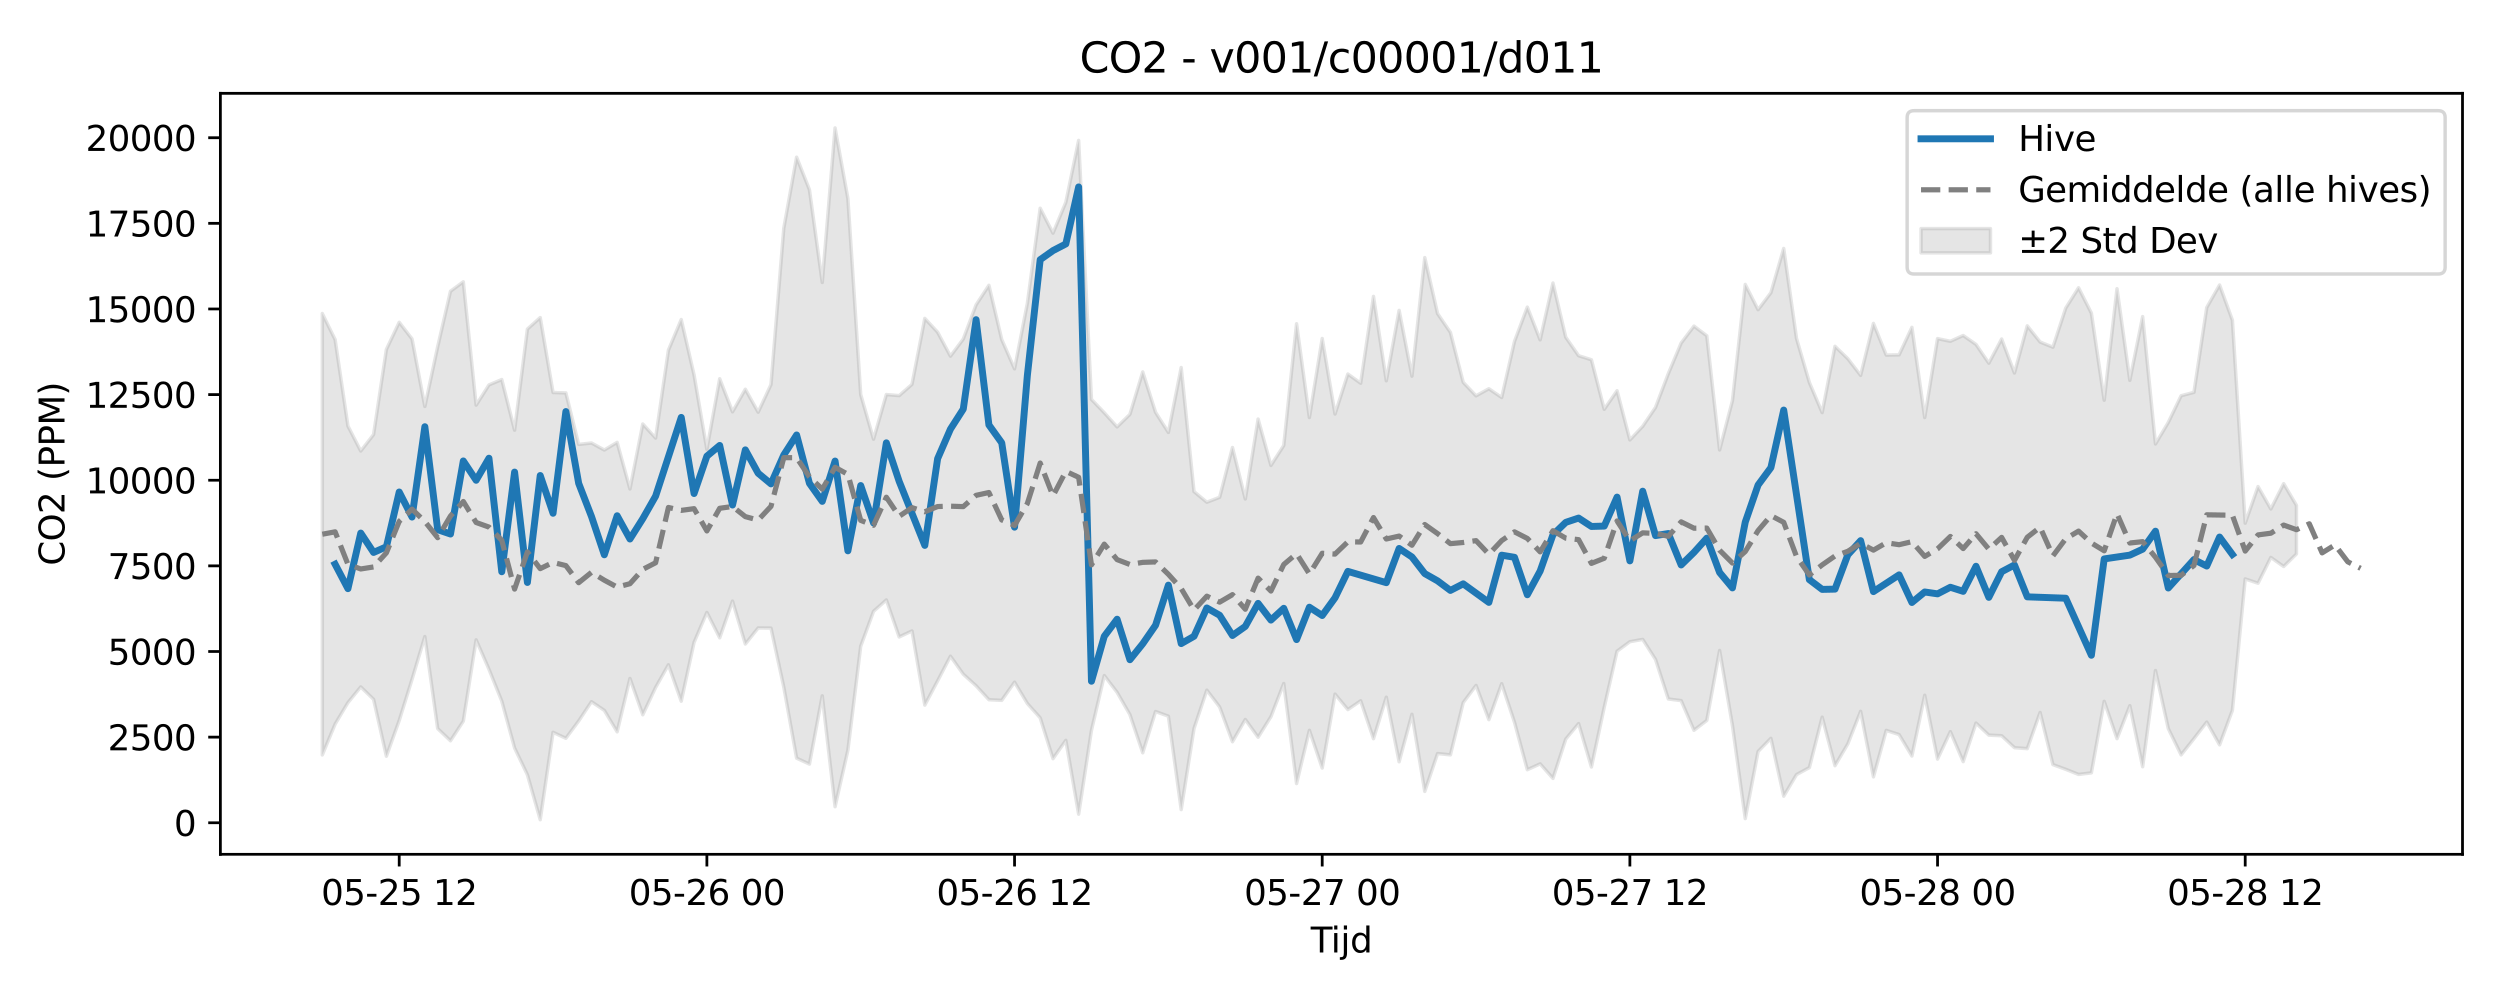 <?xml version="1.0" encoding="utf-8" standalone="no"?>
<!DOCTYPE svg PUBLIC "-//W3C//DTD SVG 1.1//EN"
  "http://www.w3.org/Graphics/SVG/1.1/DTD/svg11.dtd">
<svg xmlns:xlink="http://www.w3.org/1999/xlink" width="720pt" height="288pt" viewBox="0 0 720 288" xmlns="http://www.w3.org/2000/svg" version="1.1">
 <defs>
  <style type="text/css">*{stroke-linejoin: round; stroke-linecap: butt}</style>
 </defs>
 <g id="figure_1">
  <g id="patch_1">
   <path d="M 0 288 
L 720 288 
L 720 0 
L 0 0 
z
" style="fill: #ffffff"/>
  </g>
  <g id="axes_1">
   <g id="patch_2">
    <path d="M 63.47 246.04 
L 709.2 246.04 
L 709.2 26.88 
L 63.47 26.88 
z
" style="fill: #ffffff"/>
   </g>
   <g id="FillBetweenPolyCollection_1">
    <defs>
     <path id="m2015ec8ed9" d="M 92.821 -197.708 
L 92.821 -70.573 
L 96.513 -79.459 
L 100.205 -85.636 
L 103.897 -90.169 
L 107.589 -86.59 
L 111.281 -70.209 
L 114.973 -80.503 
L 118.665 -92.334 
L 122.357 -104.668 
L 126.049 -78.169 
L 129.741 -74.65 
L 133.433 -80.3 
L 137.125 -103.726 
L 140.817 -95.259 
L 144.509 -86.086 
L 148.201 -72.586 
L 151.893 -64.861 
L 155.585 -51.922 
L 159.277 -77.099 
L 162.969 -75.369 
L 166.661 -80.362 
L 170.353 -85.912 
L 174.045 -83.409 
L 177.737 -77.233 
L 181.429 -92.607 
L 185.121 -82.143 
L 188.813 -90.005 
L 192.505 -96.538 
L 196.197 -86.05 
L 199.889 -102.989 
L 203.581 -111.616 
L 207.273 -104.304 
L 210.965 -114.879 
L 214.657 -102.519 
L 218.349 -107.147 
L 222.041 -107.103 
L 225.733 -90.116 
L 229.425 -69.644 
L 233.117 -67.937 
L 236.809 -87.611 
L 240.501 -55.672 
L 244.193 -71.935 
L 247.885 -101.881 
L 251.577 -111.933 
L 255.269 -115.22 
L 258.961 -104.557 
L 262.653 -106.288 
L 266.345 -84.926 
L 270.037 -91.91 
L 273.729 -99.021 
L 277.421 -93.837 
L 281.113 -90.491 
L 284.805 -86.479 
L 288.497 -86.29 
L 292.189 -91.539 
L 295.881 -85.381 
L 299.573 -81.266 
L 303.265 -69.502 
L 306.957 -74.78 
L 310.649 -53.511 
L 314.341 -77.658 
L 318.033 -93.443 
L 321.725 -88.607 
L 325.417 -82.178 
L 329.109 -71.191 
L 332.801 -83.08 
L 336.493 -81.737 
L 340.185 -54.832 
L 343.877 -78.198 
L 347.569 -89.237 
L 351.261 -84.38 
L 354.953 -74.37 
L 358.645 -80.794 
L 362.337 -75.671 
L 366.029 -81.599 
L 369.721 -91.154 
L 373.413 -62.337 
L 377.105 -77.671 
L 380.797 -66.802 
L 384.489 -88.087 
L 388.181 -83.638 
L 391.873 -86.172 
L 395.565 -75.256 
L 399.257 -87.206 
L 402.949 -68.607 
L 406.641 -82.286 
L 410.333 -60.064 
L 414.025 -70.975 
L 417.717 -70.595 
L 421.409 -85.647 
L 425.101 -90.593 
L 428.793 -80.731 
L 432.485 -91.096 
L 436.177 -79.972 
L 439.869 -66.32 
L 443.561 -68.007 
L 447.253 -63.81 
L 450.945 -75.148 
L 454.637 -79.601 
L 458.329 -67.099 
L 462.021 -84.316 
L 465.713 -100.457 
L 469.405 -103.187 
L 473.097 -103.852 
L 476.789 -98.076 
L 480.481 -86.692 
L 484.173 -86.215 
L 487.865 -77.673 
L 491.557 -80.521 
L 495.249 -100.662 
L 498.941 -79.06 
L 502.633 -52.235 
L 506.325 -71.568 
L 510.017 -75.358 
L 513.709 -58.694 
L 517.401 -64.917 
L 521.093 -66.93 
L 524.785 -81.452 
L 528.477 -67.478 
L 532.169 -73.752 
L 535.861 -83.138 
L 539.553 -64.262 
L 543.245 -77.645 
L 546.937 -76.445 
L 550.629 -70.272 
L 554.321 -87.766 
L 558.013 -69.384 
L 561.705 -77.28 
L 565.397 -68.649 
L 569.089 -79.752 
L 572.781 -76.281 
L 576.473 -76.105 
L 580.165 -72.668 
L 583.857 -72.386 
L 587.549 -82.81 
L 591.241 -67.791 
L 594.933 -66.433 
L 598.625 -64.959 
L 602.317 -65.415 
L 606.009 -86.014 
L 609.701 -75.267 
L 613.393 -84.765 
L 617.085 -67.183 
L 620.777 -94.882 
L 624.469 -78.16 
L 628.161 -70.594 
L 631.853 -75.261 
L 635.545 -80.037 
L 639.237 -73.48 
L 642.929 -83.416 
L 646.621 -121.272 
L 650.313 -120.026 
L 654.005 -127.458 
L 657.697 -124.838 
L 661.389 -128.464 
L 661.389 -142.442 
L 661.389 -142.442 
L 657.697 -148.712 
L 654.005 -141.414 
L 650.313 -147.871 
L 646.621 -137.316 
L 642.929 -195.804 
L 639.237 -205.921 
L 635.545 -199.433 
L 631.853 -175.003 
L 628.161 -174.025 
L 624.469 -166.35 
L 620.777 -160.135 
L 617.085 -196.829 
L 613.393 -178.457 
L 609.701 -204.85 
L 606.009 -172.728 
L 602.317 -197.83 
L 598.625 -205.124 
L 594.933 -199.265 
L 591.241 -188.008 
L 587.549 -189.507 
L 583.857 -194.159 
L 580.165 -180.571 
L 576.473 -190.367 
L 572.781 -183.405 
L 569.089 -188.81 
L 565.397 -191.379 
L 561.705 -189.71 
L 558.013 -190.48 
L 554.321 -167.744 
L 550.629 -193.725 
L 546.937 -185.81 
L 543.245 -185.738 
L 539.553 -194.86 
L 535.861 -179.896 
L 532.169 -184.703 
L 528.477 -188.258 
L 524.785 -169.171 
L 521.093 -177.872 
L 517.401 -190.516 
L 513.709 -216.444 
L 510.017 -203.688 
L 506.325 -198.811 
L 502.633 -206.084 
L 498.941 -172.614 
L 495.249 -158.41 
L 491.557 -191.301 
L 487.865 -194.08 
L 484.173 -189.202 
L 480.481 -180.397 
L 476.789 -170.663 
L 473.097 -165.224 
L 469.405 -161.298 
L 465.713 -175.473 
L 462.021 -170.129 
L 458.329 -184.393 
L 454.637 -185.555 
L 450.945 -190.863 
L 447.253 -206.497 
L 443.561 -190.124 
L 439.869 -199.547 
L 436.177 -189.683 
L 432.485 -173.523 
L 428.793 -176.043 
L 425.101 -174.006 
L 421.409 -177.885 
L 417.717 -192.266 
L 414.025 -197.677 
L 410.333 -213.821 
L 406.641 -179.66 
L 402.949 -198.612 
L 399.257 -178.333 
L 395.565 -202.637 
L 391.873 -177.631 
L 388.181 -180.282 
L 384.489 -168.761 
L 380.797 -190.515 
L 377.105 -167.745 
L 373.413 -194.757 
L 369.721 -159.707 
L 366.029 -153.961 
L 362.337 -167.312 
L 358.645 -144.293 
L 354.953 -159.122 
L 351.261 -144.785 
L 347.569 -143.363 
L 343.877 -146.423 
L 340.185 -182.154 
L 336.493 -163.462 
L 332.801 -169.251 
L 329.109 -180.89 
L 325.417 -168.673 
L 321.725 -165.054 
L 318.033 -169.13 
L 314.341 -172.977 
L 310.649 -247.566 
L 306.957 -229.729 
L 303.265 -220.857 
L 299.573 -228.027 
L 295.881 -200.628 
L 292.189 -181.774 
L 288.497 -190.231 
L 284.805 -205.832 
L 281.113 -200.197 
L 277.421 -190.349 
L 273.729 -185.421 
L 270.037 -192.324 
L 266.345 -196.3 
L 262.653 -177.308 
L 258.961 -174.062 
L 255.269 -174.373 
L 251.577 -161.507 
L 247.885 -174.38 
L 244.193 -230.834 
L 240.501 -251.158 
L 236.809 -206.643 
L 233.117 -233.367 
L 229.425 -242.734 
L 225.733 -222.295 
L 222.041 -177.239 
L 218.349 -169.291 
L 214.657 -175.906 
L 210.965 -169.389 
L 207.273 -178.925 
L 203.581 -158.568 
L 199.889 -180.019 
L 196.197 -195.972 
L 192.505 -187.162 
L 188.813 -161.844 
L 185.121 -165.895 
L 181.429 -147.176 
L 177.737 -160.6 
L 174.045 -158.396 
L 170.353 -160.421 
L 166.661 -160.007 
L 162.969 -174.848 
L 159.277 -174.953 
L 155.585 -196.54 
L 151.893 -193.228 
L 148.201 -164.099 
L 144.509 -178.695 
L 140.817 -177.146 
L 137.125 -171.321 
L 133.433 -206.839 
L 129.741 -204.124 
L 126.049 -188.127 
L 122.357 -170.939 
L 118.665 -190.393 
L 114.973 -195.177 
L 111.281 -187.37 
L 107.589 -162.854 
L 103.897 -158.102 
L 100.205 -165.312 
L 96.513 -190.208 
L 92.821 -197.708 
z
" style="stroke: #808080; stroke-opacity: 0.2"/>
    </defs>
    <g clip-path="url(#pb75ce2432e)">
     <use xlink:href="#m2015ec8ed9" x="0" y="288" style="fill: #808080; fill-opacity: 0.2; stroke: #808080; stroke-opacity: 0.2"/>
    </g>
   </g>
   <g id="matplotlib.axis_1">
    <g id="xtick_1">
     <g id="line2d_1">
      <defs>
       <path id="ma7c36c7b51" d="M 0 0 
L 0 3.5 
" style="stroke: #000000; stroke-width: 0.8"/>
      </defs>
      <g>
       <use xlink:href="#ma7c36c7b51" x="114.973" y="246.04" style="stroke: #000000; stroke-width: 0.8"/>
      </g>
     </g>
     <g id="text_1">
      <!-- 05-25 12 -->
      <g transform="translate(92.493 260.638) scale(0.1 -0.1)">
       <defs>
        <path id="DejaVuSans-30" d="M 2034 4250 
Q 1547 4250 1301 3770 
Q 1056 3291 1056 2328 
Q 1056 1369 1301 889 
Q 1547 409 2034 409 
Q 2525 409 2770 889 
Q 3016 1369 3016 2328 
Q 3016 3291 2770 3770 
Q 2525 4250 2034 4250 
z
M 2034 4750 
Q 2819 4750 3233 4129 
Q 3647 3509 3647 2328 
Q 3647 1150 3233 529 
Q 2819 -91 2034 -91 
Q 1250 -91 836 529 
Q 422 1150 422 2328 
Q 422 3509 836 4129 
Q 1250 4750 2034 4750 
z
" transform="scale(0.016)"/>
        <path id="DejaVuSans-35" d="M 691 4666 
L 3169 4666 
L 3169 4134 
L 1269 4134 
L 1269 2991 
Q 1406 3038 1543 3061 
Q 1681 3084 1819 3084 
Q 2600 3084 3056 2656 
Q 3513 2228 3513 1497 
Q 3513 744 3044 326 
Q 2575 -91 1722 -91 
Q 1428 -91 1123 -41 
Q 819 9 494 109 
L 494 744 
Q 775 591 1075 516 
Q 1375 441 1709 441 
Q 2250 441 2565 725 
Q 2881 1009 2881 1497 
Q 2881 1984 2565 2268 
Q 2250 2553 1709 2553 
Q 1456 2553 1204 2497 
Q 953 2441 691 2322 
L 691 4666 
z
" transform="scale(0.016)"/>
        <path id="DejaVuSans-2d" d="M 313 2009 
L 1997 2009 
L 1997 1497 
L 313 1497 
L 313 2009 
z
" transform="scale(0.016)"/>
        <path id="DejaVuSans-32" d="M 1228 531 
L 3431 531 
L 3431 0 
L 469 0 
L 469 531 
Q 828 903 1448 1529 
Q 2069 2156 2228 2338 
Q 2531 2678 2651 2914 
Q 2772 3150 2772 3378 
Q 2772 3750 2511 3984 
Q 2250 4219 1831 4219 
Q 1534 4219 1204 4116 
Q 875 4013 500 3803 
L 500 4441 
Q 881 4594 1212 4672 
Q 1544 4750 1819 4750 
Q 2544 4750 2975 4387 
Q 3406 4025 3406 3419 
Q 3406 3131 3298 2873 
Q 3191 2616 2906 2266 
Q 2828 2175 2409 1742 
Q 1991 1309 1228 531 
z
" transform="scale(0.016)"/>
        <path id="DejaVuSans-20" transform="scale(0.016)"/>
        <path id="DejaVuSans-31" d="M 794 531 
L 1825 531 
L 1825 4091 
L 703 3866 
L 703 4441 
L 1819 4666 
L 2450 4666 
L 2450 531 
L 3481 531 
L 3481 0 
L 794 0 
L 794 531 
z
" transform="scale(0.016)"/>
       </defs>
       <use xlink:href="#DejaVuSans-30"/>
       <use xlink:href="#DejaVuSans-35" transform="translate(63.623 0)"/>
       <use xlink:href="#DejaVuSans-2d" transform="translate(127.246 0)"/>
       <use xlink:href="#DejaVuSans-32" transform="translate(163.33 0)"/>
       <use xlink:href="#DejaVuSans-35" transform="translate(226.953 0)"/>
       <use xlink:href="#DejaVuSans-20" transform="translate(290.576 0)"/>
       <use xlink:href="#DejaVuSans-31" transform="translate(322.363 0)"/>
       <use xlink:href="#DejaVuSans-32" transform="translate(385.986 0)"/>
      </g>
     </g>
    </g>
    <g id="xtick_2">
     <g id="line2d_2">
      <g>
       <use xlink:href="#ma7c36c7b51" x="203.581" y="246.04" style="stroke: #000000; stroke-width: 0.8"/>
      </g>
     </g>
     <g id="text_2">
      <!-- 05-26 00 -->
      <g transform="translate(181.101 260.638) scale(0.1 -0.1)">
       <defs>
        <path id="DejaVuSans-36" d="M 2113 2584 
Q 1688 2584 1439 2293 
Q 1191 2003 1191 1497 
Q 1191 994 1439 701 
Q 1688 409 2113 409 
Q 2538 409 2786 701 
Q 3034 994 3034 1497 
Q 3034 2003 2786 2293 
Q 2538 2584 2113 2584 
z
M 3366 4563 
L 3366 3988 
Q 3128 4100 2886 4159 
Q 2644 4219 2406 4219 
Q 1781 4219 1451 3797 
Q 1122 3375 1075 2522 
Q 1259 2794 1537 2939 
Q 1816 3084 2150 3084 
Q 2853 3084 3261 2657 
Q 3669 2231 3669 1497 
Q 3669 778 3244 343 
Q 2819 -91 2113 -91 
Q 1303 -91 875 529 
Q 447 1150 447 2328 
Q 447 3434 972 4092 
Q 1497 4750 2381 4750 
Q 2619 4750 2861 4703 
Q 3103 4656 3366 4563 
z
" transform="scale(0.016)"/>
       </defs>
       <use xlink:href="#DejaVuSans-30"/>
       <use xlink:href="#DejaVuSans-35" transform="translate(63.623 0)"/>
       <use xlink:href="#DejaVuSans-2d" transform="translate(127.246 0)"/>
       <use xlink:href="#DejaVuSans-32" transform="translate(163.33 0)"/>
       <use xlink:href="#DejaVuSans-36" transform="translate(226.953 0)"/>
       <use xlink:href="#DejaVuSans-20" transform="translate(290.576 0)"/>
       <use xlink:href="#DejaVuSans-30" transform="translate(322.363 0)"/>
       <use xlink:href="#DejaVuSans-30" transform="translate(385.986 0)"/>
      </g>
     </g>
    </g>
    <g id="xtick_3">
     <g id="line2d_3">
      <g>
       <use xlink:href="#ma7c36c7b51" x="292.189" y="246.04" style="stroke: #000000; stroke-width: 0.8"/>
      </g>
     </g>
     <g id="text_3">
      <!-- 05-26 12 -->
      <g transform="translate(269.709 260.638) scale(0.1 -0.1)">
       <use xlink:href="#DejaVuSans-30"/>
       <use xlink:href="#DejaVuSans-35" transform="translate(63.623 0)"/>
       <use xlink:href="#DejaVuSans-2d" transform="translate(127.246 0)"/>
       <use xlink:href="#DejaVuSans-32" transform="translate(163.33 0)"/>
       <use xlink:href="#DejaVuSans-36" transform="translate(226.953 0)"/>
       <use xlink:href="#DejaVuSans-20" transform="translate(290.576 0)"/>
       <use xlink:href="#DejaVuSans-31" transform="translate(322.363 0)"/>
       <use xlink:href="#DejaVuSans-32" transform="translate(385.986 0)"/>
      </g>
     </g>
    </g>
    <g id="xtick_4">
     <g id="line2d_4">
      <g>
       <use xlink:href="#ma7c36c7b51" x="380.797" y="246.04" style="stroke: #000000; stroke-width: 0.8"/>
      </g>
     </g>
     <g id="text_4">
      <!-- 05-27 00 -->
      <g transform="translate(358.317 260.638) scale(0.1 -0.1)">
       <defs>
        <path id="DejaVuSans-37" d="M 525 4666 
L 3525 4666 
L 3525 4397 
L 1831 0 
L 1172 0 
L 2766 4134 
L 525 4134 
L 525 4666 
z
" transform="scale(0.016)"/>
       </defs>
       <use xlink:href="#DejaVuSans-30"/>
       <use xlink:href="#DejaVuSans-35" transform="translate(63.623 0)"/>
       <use xlink:href="#DejaVuSans-2d" transform="translate(127.246 0)"/>
       <use xlink:href="#DejaVuSans-32" transform="translate(163.33 0)"/>
       <use xlink:href="#DejaVuSans-37" transform="translate(226.953 0)"/>
       <use xlink:href="#DejaVuSans-20" transform="translate(290.576 0)"/>
       <use xlink:href="#DejaVuSans-30" transform="translate(322.363 0)"/>
       <use xlink:href="#DejaVuSans-30" transform="translate(385.986 0)"/>
      </g>
     </g>
    </g>
    <g id="xtick_5">
     <g id="line2d_5">
      <g>
       <use xlink:href="#ma7c36c7b51" x="469.405" y="246.04" style="stroke: #000000; stroke-width: 0.8"/>
      </g>
     </g>
     <g id="text_5">
      <!-- 05-27 12 -->
      <g transform="translate(446.924 260.638) scale(0.1 -0.1)">
       <use xlink:href="#DejaVuSans-30"/>
       <use xlink:href="#DejaVuSans-35" transform="translate(63.623 0)"/>
       <use xlink:href="#DejaVuSans-2d" transform="translate(127.246 0)"/>
       <use xlink:href="#DejaVuSans-32" transform="translate(163.33 0)"/>
       <use xlink:href="#DejaVuSans-37" transform="translate(226.953 0)"/>
       <use xlink:href="#DejaVuSans-20" transform="translate(290.576 0)"/>
       <use xlink:href="#DejaVuSans-31" transform="translate(322.363 0)"/>
       <use xlink:href="#DejaVuSans-32" transform="translate(385.986 0)"/>
      </g>
     </g>
    </g>
    <g id="xtick_6">
     <g id="line2d_6">
      <g>
       <use xlink:href="#ma7c36c7b51" x="558.013" y="246.04" style="stroke: #000000; stroke-width: 0.8"/>
      </g>
     </g>
     <g id="text_6">
      <!-- 05-28 00 -->
      <g transform="translate(535.532 260.638) scale(0.1 -0.1)">
       <defs>
        <path id="DejaVuSans-38" d="M 2034 2216 
Q 1584 2216 1326 1975 
Q 1069 1734 1069 1313 
Q 1069 891 1326 650 
Q 1584 409 2034 409 
Q 2484 409 2743 651 
Q 3003 894 3003 1313 
Q 3003 1734 2745 1975 
Q 2488 2216 2034 2216 
z
M 1403 2484 
Q 997 2584 770 2862 
Q 544 3141 544 3541 
Q 544 4100 942 4425 
Q 1341 4750 2034 4750 
Q 2731 4750 3128 4425 
Q 3525 4100 3525 3541 
Q 3525 3141 3298 2862 
Q 3072 2584 2669 2484 
Q 3125 2378 3379 2068 
Q 3634 1759 3634 1313 
Q 3634 634 3220 271 
Q 2806 -91 2034 -91 
Q 1263 -91 848 271 
Q 434 634 434 1313 
Q 434 1759 690 2068 
Q 947 2378 1403 2484 
z
M 1172 3481 
Q 1172 3119 1398 2916 
Q 1625 2713 2034 2713 
Q 2441 2713 2670 2916 
Q 2900 3119 2900 3481 
Q 2900 3844 2670 4047 
Q 2441 4250 2034 4250 
Q 1625 4250 1398 4047 
Q 1172 3844 1172 3481 
z
" transform="scale(0.016)"/>
       </defs>
       <use xlink:href="#DejaVuSans-30"/>
       <use xlink:href="#DejaVuSans-35" transform="translate(63.623 0)"/>
       <use xlink:href="#DejaVuSans-2d" transform="translate(127.246 0)"/>
       <use xlink:href="#DejaVuSans-32" transform="translate(163.33 0)"/>
       <use xlink:href="#DejaVuSans-38" transform="translate(226.953 0)"/>
       <use xlink:href="#DejaVuSans-20" transform="translate(290.576 0)"/>
       <use xlink:href="#DejaVuSans-30" transform="translate(322.363 0)"/>
       <use xlink:href="#DejaVuSans-30" transform="translate(385.986 0)"/>
      </g>
     </g>
    </g>
    <g id="xtick_7">
     <g id="line2d_7">
      <g>
       <use xlink:href="#ma7c36c7b51" x="646.621" y="246.04" style="stroke: #000000; stroke-width: 0.8"/>
      </g>
     </g>
     <g id="text_7">
      <!-- 05-28 12 -->
      <g transform="translate(624.14 260.638) scale(0.1 -0.1)">
       <use xlink:href="#DejaVuSans-30"/>
       <use xlink:href="#DejaVuSans-35" transform="translate(63.623 0)"/>
       <use xlink:href="#DejaVuSans-2d" transform="translate(127.246 0)"/>
       <use xlink:href="#DejaVuSans-32" transform="translate(163.33 0)"/>
       <use xlink:href="#DejaVuSans-38" transform="translate(226.953 0)"/>
       <use xlink:href="#DejaVuSans-20" transform="translate(290.576 0)"/>
       <use xlink:href="#DejaVuSans-31" transform="translate(322.363 0)"/>
       <use xlink:href="#DejaVuSans-32" transform="translate(385.986 0)"/>
      </g>
     </g>
    </g>
    <g id="text_8">
     <!-- Tijd -->
     <g transform="translate(377.485 274.317) scale(0.1 -0.1)">
      <defs>
       <path id="DejaVuSans-54" d="M -19 4666 
L 3928 4666 
L 3928 4134 
L 2272 4134 
L 2272 0 
L 1638 0 
L 1638 4134 
L -19 4134 
L -19 4666 
z
" transform="scale(0.016)"/>
       <path id="DejaVuSans-69" d="M 603 3500 
L 1178 3500 
L 1178 0 
L 603 0 
L 603 3500 
z
M 603 4863 
L 1178 4863 
L 1178 4134 
L 603 4134 
L 603 4863 
z
" transform="scale(0.016)"/>
       <path id="DejaVuSans-6a" d="M 603 3500 
L 1178 3500 
L 1178 -63 
Q 1178 -731 923 -1031 
Q 669 -1331 103 -1331 
L -116 -1331 
L -116 -844 
L 38 -844 
Q 366 -844 484 -692 
Q 603 -541 603 -63 
L 603 3500 
z
M 603 4863 
L 1178 4863 
L 1178 4134 
L 603 4134 
L 603 4863 
z
" transform="scale(0.016)"/>
       <path id="DejaVuSans-64" d="M 2906 2969 
L 2906 4863 
L 3481 4863 
L 3481 0 
L 2906 0 
L 2906 525 
Q 2725 213 2448 61 
Q 2172 -91 1784 -91 
Q 1150 -91 751 415 
Q 353 922 353 1747 
Q 353 2572 751 3078 
Q 1150 3584 1784 3584 
Q 2172 3584 2448 3432 
Q 2725 3281 2906 2969 
z
M 947 1747 
Q 947 1113 1208 752 
Q 1469 391 1925 391 
Q 2381 391 2643 752 
Q 2906 1113 2906 1747 
Q 2906 2381 2643 2742 
Q 2381 3103 1925 3103 
Q 1469 3103 1208 2742 
Q 947 2381 947 1747 
z
" transform="scale(0.016)"/>
      </defs>
      <use xlink:href="#DejaVuSans-54"/>
      <use xlink:href="#DejaVuSans-69" transform="translate(57.959 0)"/>
      <use xlink:href="#DejaVuSans-6a" transform="translate(85.742 0)"/>
      <use xlink:href="#DejaVuSans-64" transform="translate(113.525 0)"/>
     </g>
    </g>
   </g>
   <g id="matplotlib.axis_2">
    <g id="ytick_1">
     <g id="line2d_8">
      <defs>
       <path id="m7a4c19c862" d="M 0 0 
L -3.5 0 
" style="stroke: #000000; stroke-width: 0.8"/>
      </defs>
      <g>
       <use xlink:href="#m7a4c19c862" x="63.47" y="236.954" style="stroke: #000000; stroke-width: 0.8"/>
      </g>
     </g>
     <g id="text_9">
      <!-- 0 -->
      <g transform="translate(50.108 240.753) scale(0.1 -0.1)">
       <use xlink:href="#DejaVuSans-30"/>
      </g>
     </g>
    </g>
    <g id="ytick_2">
     <g id="line2d_9">
      <g>
       <use xlink:href="#m7a4c19c862" x="63.47" y="212.292" style="stroke: #000000; stroke-width: 0.8"/>
      </g>
     </g>
     <g id="text_10">
      <!-- 2500 -->
      <g transform="translate(31.02 216.091) scale(0.1 -0.1)">
       <use xlink:href="#DejaVuSans-32"/>
       <use xlink:href="#DejaVuSans-35" transform="translate(63.623 0)"/>
       <use xlink:href="#DejaVuSans-30" transform="translate(127.246 0)"/>
       <use xlink:href="#DejaVuSans-30" transform="translate(190.869 0)"/>
      </g>
     </g>
    </g>
    <g id="ytick_3">
     <g id="line2d_10">
      <g>
       <use xlink:href="#m7a4c19c862" x="63.47" y="187.631" style="stroke: #000000; stroke-width: 0.8"/>
      </g>
     </g>
     <g id="text_11">
      <!-- 5000 -->
      <g transform="translate(31.02 191.43) scale(0.1 -0.1)">
       <use xlink:href="#DejaVuSans-35"/>
       <use xlink:href="#DejaVuSans-30" transform="translate(63.623 0)"/>
       <use xlink:href="#DejaVuSans-30" transform="translate(127.246 0)"/>
       <use xlink:href="#DejaVuSans-30" transform="translate(190.869 0)"/>
      </g>
     </g>
    </g>
    <g id="ytick_4">
     <g id="line2d_11">
      <g>
       <use xlink:href="#m7a4c19c862" x="63.47" y="162.969" style="stroke: #000000; stroke-width: 0.8"/>
      </g>
     </g>
     <g id="text_12">
      <!-- 7500 -->
      <g transform="translate(31.02 166.768) scale(0.1 -0.1)">
       <use xlink:href="#DejaVuSans-37"/>
       <use xlink:href="#DejaVuSans-35" transform="translate(63.623 0)"/>
       <use xlink:href="#DejaVuSans-30" transform="translate(127.246 0)"/>
       <use xlink:href="#DejaVuSans-30" transform="translate(190.869 0)"/>
      </g>
     </g>
    </g>
    <g id="ytick_5">
     <g id="line2d_12">
      <g>
       <use xlink:href="#m7a4c19c862" x="63.47" y="138.308" style="stroke: #000000; stroke-width: 0.8"/>
      </g>
     </g>
     <g id="text_13">
      <!-- 10000 -->
      <g transform="translate(24.657 142.107) scale(0.1 -0.1)">
       <use xlink:href="#DejaVuSans-31"/>
       <use xlink:href="#DejaVuSans-30" transform="translate(63.623 0)"/>
       <use xlink:href="#DejaVuSans-30" transform="translate(127.246 0)"/>
       <use xlink:href="#DejaVuSans-30" transform="translate(190.869 0)"/>
       <use xlink:href="#DejaVuSans-30" transform="translate(254.492 0)"/>
      </g>
     </g>
    </g>
    <g id="ytick_6">
     <g id="line2d_13">
      <g>
       <use xlink:href="#m7a4c19c862" x="63.47" y="113.646" style="stroke: #000000; stroke-width: 0.8"/>
      </g>
     </g>
     <g id="text_14">
      <!-- 12500 -->
      <g transform="translate(24.657 117.445) scale(0.1 -0.1)">
       <use xlink:href="#DejaVuSans-31"/>
       <use xlink:href="#DejaVuSans-32" transform="translate(63.623 0)"/>
       <use xlink:href="#DejaVuSans-35" transform="translate(127.246 0)"/>
       <use xlink:href="#DejaVuSans-30" transform="translate(190.869 0)"/>
       <use xlink:href="#DejaVuSans-30" transform="translate(254.492 0)"/>
      </g>
     </g>
    </g>
    <g id="ytick_7">
     <g id="line2d_14">
      <g>
       <use xlink:href="#m7a4c19c862" x="63.47" y="88.984" style="stroke: #000000; stroke-width: 0.8"/>
      </g>
     </g>
     <g id="text_15">
      <!-- 15000 -->
      <g transform="translate(24.657 92.784) scale(0.1 -0.1)">
       <use xlink:href="#DejaVuSans-31"/>
       <use xlink:href="#DejaVuSans-35" transform="translate(63.623 0)"/>
       <use xlink:href="#DejaVuSans-30" transform="translate(127.246 0)"/>
       <use xlink:href="#DejaVuSans-30" transform="translate(190.869 0)"/>
       <use xlink:href="#DejaVuSans-30" transform="translate(254.492 0)"/>
      </g>
     </g>
    </g>
    <g id="ytick_8">
     <g id="line2d_15">
      <g>
       <use xlink:href="#m7a4c19c862" x="63.47" y="64.323" style="stroke: #000000; stroke-width: 0.8"/>
      </g>
     </g>
     <g id="text_16">
      <!-- 17500 -->
      <g transform="translate(24.657 68.122) scale(0.1 -0.1)">
       <use xlink:href="#DejaVuSans-31"/>
       <use xlink:href="#DejaVuSans-37" transform="translate(63.623 0)"/>
       <use xlink:href="#DejaVuSans-35" transform="translate(127.246 0)"/>
       <use xlink:href="#DejaVuSans-30" transform="translate(190.869 0)"/>
       <use xlink:href="#DejaVuSans-30" transform="translate(254.492 0)"/>
      </g>
     </g>
    </g>
    <g id="ytick_9">
     <g id="line2d_16">
      <g>
       <use xlink:href="#m7a4c19c862" x="63.47" y="39.661" style="stroke: #000000; stroke-width: 0.8"/>
      </g>
     </g>
     <g id="text_17">
      <!-- 20000 -->
      <g transform="translate(24.657 43.46) scale(0.1 -0.1)">
       <use xlink:href="#DejaVuSans-32"/>
       <use xlink:href="#DejaVuSans-30" transform="translate(63.623 0)"/>
       <use xlink:href="#DejaVuSans-30" transform="translate(127.246 0)"/>
       <use xlink:href="#DejaVuSans-30" transform="translate(190.869 0)"/>
       <use xlink:href="#DejaVuSans-30" transform="translate(254.492 0)"/>
      </g>
     </g>
    </g>
    <g id="text_18">
     <!-- CO2 (PPM) -->
     <g transform="translate(18.578 162.903) rotate(-90) scale(0.1 -0.1)">
      <defs>
       <path id="DejaVuSans-43" d="M 4122 4306 
L 4122 3641 
Q 3803 3938 3442 4084 
Q 3081 4231 2675 4231 
Q 1875 4231 1450 3742 
Q 1025 3253 1025 2328 
Q 1025 1406 1450 917 
Q 1875 428 2675 428 
Q 3081 428 3442 575 
Q 3803 722 4122 1019 
L 4122 359 
Q 3791 134 3420 21 
Q 3050 -91 2638 -91 
Q 1578 -91 968 557 
Q 359 1206 359 2328 
Q 359 3453 968 4101 
Q 1578 4750 2638 4750 
Q 3056 4750 3426 4639 
Q 3797 4528 4122 4306 
z
" transform="scale(0.016)"/>
       <path id="DejaVuSans-4f" d="M 2522 4238 
Q 1834 4238 1429 3725 
Q 1025 3213 1025 2328 
Q 1025 1447 1429 934 
Q 1834 422 2522 422 
Q 3209 422 3611 934 
Q 4013 1447 4013 2328 
Q 4013 3213 3611 3725 
Q 3209 4238 2522 4238 
z
M 2522 4750 
Q 3503 4750 4090 4092 
Q 4678 3434 4678 2328 
Q 4678 1225 4090 567 
Q 3503 -91 2522 -91 
Q 1538 -91 948 565 
Q 359 1222 359 2328 
Q 359 3434 948 4092 
Q 1538 4750 2522 4750 
z
" transform="scale(0.016)"/>
       <path id="DejaVuSans-28" d="M 1984 4856 
Q 1566 4138 1362 3434 
Q 1159 2731 1159 2009 
Q 1159 1288 1364 580 
Q 1569 -128 1984 -844 
L 1484 -844 
Q 1016 -109 783 600 
Q 550 1309 550 2009 
Q 550 2706 781 3412 
Q 1013 4119 1484 4856 
L 1984 4856 
z
" transform="scale(0.016)"/>
       <path id="DejaVuSans-50" d="M 1259 4147 
L 1259 2394 
L 2053 2394 
Q 2494 2394 2734 2622 
Q 2975 2850 2975 3272 
Q 2975 3691 2734 3919 
Q 2494 4147 2053 4147 
L 1259 4147 
z
M 628 4666 
L 2053 4666 
Q 2838 4666 3239 4311 
Q 3641 3956 3641 3272 
Q 3641 2581 3239 2228 
Q 2838 1875 2053 1875 
L 1259 1875 
L 1259 0 
L 628 0 
L 628 4666 
z
" transform="scale(0.016)"/>
       <path id="DejaVuSans-4d" d="M 628 4666 
L 1569 4666 
L 2759 1491 
L 3956 4666 
L 4897 4666 
L 4897 0 
L 4281 0 
L 4281 4097 
L 3078 897 
L 2444 897 
L 1241 4097 
L 1241 0 
L 628 0 
L 628 4666 
z
" transform="scale(0.016)"/>
       <path id="DejaVuSans-29" d="M 513 4856 
L 1013 4856 
Q 1481 4119 1714 3412 
Q 1947 2706 1947 2009 
Q 1947 1309 1714 600 
Q 1481 -109 1013 -844 
L 513 -844 
Q 928 -128 1133 580 
Q 1338 1288 1338 2009 
Q 1338 2731 1133 3434 
Q 928 4138 513 4856 
z
" transform="scale(0.016)"/>
      </defs>
      <use xlink:href="#DejaVuSans-43"/>
      <use xlink:href="#DejaVuSans-4f" transform="translate(69.824 0)"/>
      <use xlink:href="#DejaVuSans-32" transform="translate(148.535 0)"/>
      <use xlink:href="#DejaVuSans-20" transform="translate(212.158 0)"/>
      <use xlink:href="#DejaVuSans-28" transform="translate(243.945 0)"/>
      <use xlink:href="#DejaVuSans-50" transform="translate(282.959 0)"/>
      <use xlink:href="#DejaVuSans-50" transform="translate(343.262 0)"/>
      <use xlink:href="#DejaVuSans-4d" transform="translate(403.564 0)"/>
      <use xlink:href="#DejaVuSans-29" transform="translate(489.844 0)"/>
     </g>
    </g>
   </g>
   <g id="line2d_17">
    <path d="M 96.513 162.496 
L 100.205 169.529 
L 103.897 153.529 
L 107.589 159.102 
L 111.281 157.475 
L 114.973 141.701 
L 118.665 148.912 
L 122.357 122.899 
L 126.049 152.542 
L 129.741 153.8 
L 133.433 132.757 
L 137.125 138.314 
L 140.817 131.971 
L 144.509 164.663 
L 148.201 135.965 
L 151.893 167.744 
L 155.585 136.951 
L 159.277 147.817 
L 162.969 118.529 
L 166.661 139.212 
L 170.353 148.764 
L 174.045 159.776 
L 177.737 148.54 
L 181.429 155.235 
L 185.121 149.379 
L 188.813 142.888 
L 196.197 120.219 
L 199.889 142.132 
L 203.581 131.379 
L 207.273 128.292 
L 210.965 145.443 
L 214.657 129.567 
L 218.349 136.285 
L 222.041 139.353 
L 225.733 131.024 
L 229.425 125.276 
L 233.117 139.195 
L 236.809 144.391 
L 240.501 132.787 
L 244.193 158.634 
L 247.885 139.84 
L 251.577 150.605 
L 255.269 127.54 
L 258.961 138.633 
L 266.345 157.07 
L 270.037 132.088 
L 273.729 123.583 
L 277.421 117.819 
L 281.113 92.072 
L 284.805 122.381 
L 288.497 127.53 
L 292.189 151.822 
L 295.881 108.127 
L 299.573 74.784 
L 303.265 72.172 
L 306.957 70.251 
L 310.649 53.842 
L 314.341 196.193 
L 318.033 183.246 
L 321.725 178.338 
L 325.417 189.993 
L 329.109 185.406 
L 332.801 180.065 
L 336.493 168.523 
L 340.185 185.352 
L 343.877 183.248 
L 347.569 175.093 
L 351.261 177.204 
L 354.953 183.024 
L 358.645 180.406 
L 362.337 173.777 
L 366.029 178.585 
L 369.721 175.195 
L 373.413 184.198 
L 377.105 174.876 
L 380.797 177.266 
L 384.489 172.16 
L 388.181 164.557 
L 399.257 167.809 
L 402.949 157.958 
L 406.641 160.414 
L 410.333 165.194 
L 414.025 167.29 
L 417.717 170.042 
L 421.409 168.145 
L 428.793 173.485 
L 432.485 159.891 
L 436.177 160.506 
L 439.869 171.285 
L 443.561 164.465 
L 447.253 154.005 
L 450.945 150.438 
L 454.637 149.205 
L 458.329 151.622 
L 462.021 151.513 
L 465.713 143.171 
L 469.405 161.529 
L 473.097 141.468 
L 476.789 154.254 
L 480.481 153.657 
L 484.173 162.708 
L 487.865 159.089 
L 491.557 154.989 
L 495.249 164.883 
L 498.941 169.312 
L 502.633 150.367 
L 506.325 139.689 
L 510.017 134.682 
L 513.709 118.105 
L 521.093 166.94 
L 524.785 169.746 
L 528.477 169.667 
L 532.169 159.799 
L 535.861 155.712 
L 539.553 170.381 
L 546.937 165.564 
L 550.629 173.514 
L 554.321 170.489 
L 558.013 171.029 
L 561.705 169.128 
L 565.397 170.308 
L 569.089 163.087 
L 572.781 172.035 
L 576.473 164.666 
L 580.165 162.713 
L 583.857 171.892 
L 594.933 172.286 
L 602.317 188.716 
L 606.009 160.967 
L 613.393 159.877 
L 617.085 158.162 
L 620.777 152.986 
L 624.469 169.342 
L 631.853 161.159 
L 635.545 163.018 
L 639.237 154.673 
L 642.929 159.684 
L 642.929 159.684 
" clip-path="url(#pb75ce2432e)" style="fill: none; stroke: #1f77b4; stroke-width: 2; stroke-linecap: square"/>
   </g>
   <g id="line2d_18">
    <path d="M 92.821 153.859 
L 96.513 153.167 
L 100.205 162.526 
L 103.897 163.865 
L 107.589 163.278 
L 111.281 159.211 
L 114.973 150.16 
L 118.665 146.637 
L 122.357 150.196 
L 126.049 154.852 
L 129.741 148.613 
L 133.433 144.43 
L 137.125 150.477 
L 140.817 151.797 
L 144.509 155.61 
L 148.201 169.657 
L 151.893 158.956 
L 155.585 163.769 
L 159.277 161.974 
L 162.969 162.892 
L 166.661 167.815 
L 170.353 164.834 
L 174.045 167.097 
L 177.737 169.084 
L 181.429 168.108 
L 185.121 163.981 
L 188.813 162.075 
L 192.505 146.15 
L 196.197 146.989 
L 199.889 146.496 
L 203.581 152.908 
L 207.273 146.386 
L 210.965 145.866 
L 214.657 148.788 
L 218.349 149.781 
L 222.041 145.829 
L 225.733 131.795 
L 229.425 131.811 
L 233.117 137.348 
L 236.809 140.873 
L 240.501 134.585 
L 244.193 136.616 
L 247.885 149.87 
L 251.577 151.28 
L 255.269 143.204 
L 258.961 148.691 
L 262.653 146.202 
L 266.345 147.387 
L 270.037 145.883 
L 273.729 145.779 
L 277.421 145.907 
L 281.113 142.656 
L 284.805 141.844 
L 288.497 149.74 
L 292.189 151.344 
L 295.881 144.996 
L 299.573 133.354 
L 303.265 142.821 
L 306.957 135.745 
L 310.649 137.461 
L 314.341 162.682 
L 318.033 156.714 
L 321.725 161.169 
L 325.417 162.574 
L 329.109 161.959 
L 332.801 161.835 
L 336.493 165.4 
L 340.185 169.507 
L 343.877 175.69 
L 347.569 171.7 
L 351.261 173.418 
L 354.953 171.254 
L 358.645 175.457 
L 362.337 166.508 
L 366.029 170.22 
L 369.721 162.57 
L 373.413 159.453 
L 377.105 165.292 
L 380.797 159.341 
L 384.489 159.576 
L 388.181 156.04 
L 391.873 156.098 
L 395.565 149.053 
L 399.257 155.231 
L 402.949 154.39 
L 406.641 157.027 
L 410.333 151.058 
L 414.025 153.674 
L 417.717 156.569 
L 421.409 156.234 
L 425.101 155.701 
L 428.793 159.613 
L 432.485 155.69 
L 436.177 153.173 
L 439.869 155.066 
L 443.561 158.934 
L 447.253 152.846 
L 450.945 154.995 
L 454.637 155.422 
L 458.329 162.254 
L 462.021 160.778 
L 465.713 150.035 
L 469.405 155.758 
L 473.097 153.462 
L 476.789 153.63 
L 480.481 154.455 
L 484.173 150.292 
L 487.865 152.124 
L 491.557 152.089 
L 495.249 158.464 
L 498.941 162.163 
L 502.633 158.841 
L 506.325 152.81 
L 510.017 148.477 
L 513.709 150.431 
L 517.401 160.283 
L 521.093 165.599 
L 524.785 162.689 
L 528.477 160.132 
L 532.169 158.772 
L 535.861 156.483 
L 539.553 158.439 
L 543.245 156.309 
L 546.937 156.873 
L 550.629 156.001 
L 554.321 160.245 
L 558.013 158.068 
L 561.705 154.505 
L 565.397 157.986 
L 569.089 153.719 
L 572.781 158.157 
L 576.473 154.764 
L 580.165 161.38 
L 583.857 154.727 
L 587.549 151.841 
L 591.241 160.1 
L 594.933 155.151 
L 598.625 152.958 
L 602.317 156.378 
L 606.009 158.629 
L 609.701 147.941 
L 613.393 156.389 
L 617.085 155.994 
L 620.777 160.491 
L 624.469 165.745 
L 628.161 165.691 
L 631.853 162.868 
L 635.545 148.265 
L 642.929 148.39 
L 646.621 158.706 
L 650.313 154.051 
L 654.005 153.564 
L 657.697 151.225 
L 661.389 152.547 
L 665.081 150.855 
L 668.773 159.224 
L 672.465 156.942 
L 676.157 161.795 
L 679.849 163.67 
L 679.849 163.67 
" clip-path="url(#pb75ce2432e)" style="fill: none; stroke-dasharray: 5.55,2.4; stroke-dashoffset: 0; stroke: #808080; stroke-width: 1.5"/>
   </g>
   <g id="patch_3">
    <path d="M 63.47 246.04 
L 63.47 26.88 
" style="fill: none; stroke: #000000; stroke-width: 0.8; stroke-linejoin: miter; stroke-linecap: square"/>
   </g>
   <g id="patch_4">
    <path d="M 709.2 246.04 
L 709.2 26.88 
" style="fill: none; stroke: #000000; stroke-width: 0.8; stroke-linejoin: miter; stroke-linecap: square"/>
   </g>
   <g id="patch_5">
    <path d="M 63.47 246.04 
L 709.2 246.04 
" style="fill: none; stroke: #000000; stroke-width: 0.8; stroke-linejoin: miter; stroke-linecap: square"/>
   </g>
   <g id="patch_6">
    <path d="M 63.47 26.88 
L 709.2 26.88 
" style="fill: none; stroke: #000000; stroke-width: 0.8; stroke-linejoin: miter; stroke-linecap: square"/>
   </g>
   <g id="text_19">
    <!-- CO2 - v001/c00001/d011 -->
    <g transform="translate(310.932 20.88) scale(0.12 -0.12)">
     <defs>
      <path id="DejaVuSans-76" d="M 191 3500 
L 800 3500 
L 1894 563 
L 2988 3500 
L 3597 3500 
L 2284 0 
L 1503 0 
L 191 3500 
z
" transform="scale(0.016)"/>
      <path id="DejaVuSans-2f" d="M 1625 4666 
L 2156 4666 
L 531 -594 
L 0 -594 
L 1625 4666 
z
" transform="scale(0.016)"/>
      <path id="DejaVuSans-63" d="M 3122 3366 
L 3122 2828 
Q 2878 2963 2633 3030 
Q 2388 3097 2138 3097 
Q 1578 3097 1268 2742 
Q 959 2388 959 1747 
Q 959 1106 1268 751 
Q 1578 397 2138 397 
Q 2388 397 2633 464 
Q 2878 531 3122 666 
L 3122 134 
Q 2881 22 2623 -34 
Q 2366 -91 2075 -91 
Q 1284 -91 818 406 
Q 353 903 353 1747 
Q 353 2603 823 3093 
Q 1294 3584 2113 3584 
Q 2378 3584 2631 3529 
Q 2884 3475 3122 3366 
z
" transform="scale(0.016)"/>
     </defs>
     <use xlink:href="#DejaVuSans-43"/>
     <use xlink:href="#DejaVuSans-4f" transform="translate(69.824 0)"/>
     <use xlink:href="#DejaVuSans-32" transform="translate(148.535 0)"/>
     <use xlink:href="#DejaVuSans-20" transform="translate(212.158 0)"/>
     <use xlink:href="#DejaVuSans-2d" transform="translate(243.945 0)"/>
     <use xlink:href="#DejaVuSans-20" transform="translate(280.029 0)"/>
     <use xlink:href="#DejaVuSans-76" transform="translate(311.816 0)"/>
     <use xlink:href="#DejaVuSans-30" transform="translate(370.996 0)"/>
     <use xlink:href="#DejaVuSans-30" transform="translate(434.619 0)"/>
     <use xlink:href="#DejaVuSans-31" transform="translate(498.242 0)"/>
     <use xlink:href="#DejaVuSans-2f" transform="translate(561.865 0)"/>
     <use xlink:href="#DejaVuSans-63" transform="translate(595.557 0)"/>
     <use xlink:href="#DejaVuSans-30" transform="translate(650.537 0)"/>
     <use xlink:href="#DejaVuSans-30" transform="translate(714.16 0)"/>
     <use xlink:href="#DejaVuSans-30" transform="translate(777.783 0)"/>
     <use xlink:href="#DejaVuSans-30" transform="translate(841.406 0)"/>
     <use xlink:href="#DejaVuSans-31" transform="translate(905.029 0)"/>
     <use xlink:href="#DejaVuSans-2f" transform="translate(968.652 0)"/>
     <use xlink:href="#DejaVuSans-64" transform="translate(1002.344 0)"/>
     <use xlink:href="#DejaVuSans-30" transform="translate(1065.82 0)"/>
     <use xlink:href="#DejaVuSans-31" transform="translate(1129.443 0)"/>
     <use xlink:href="#DejaVuSans-31" transform="translate(1193.066 0)"/>
    </g>
   </g>
   <g id="legend_1">
    <g id="patch_7">
     <path d="M 551.256 78.914 
L 702.2 78.914 
Q 704.2 78.914 704.2 76.914 
L 704.2 33.88 
Q 704.2 31.88 702.2 31.88 
L 551.256 31.88 
Q 549.256 31.88 549.256 33.88 
L 549.256 76.914 
Q 549.256 78.914 551.256 78.914 
z
" style="fill: #ffffff; opacity: 0.8; stroke: #cccccc; stroke-linejoin: miter"/>
    </g>
    <g id="line2d_19">
     <path d="M 553.256 39.978 
L 563.256 39.978 
L 573.256 39.978 
" style="fill: none; stroke: #1f77b4; stroke-width: 2; stroke-linecap: square"/>
    </g>
    <g id="text_20">
     <!-- Hive -->
     <g transform="translate(581.256 43.478) scale(0.1 -0.1)">
      <defs>
       <path id="DejaVuSans-48" d="M 628 4666 
L 1259 4666 
L 1259 2753 
L 3553 2753 
L 3553 4666 
L 4184 4666 
L 4184 0 
L 3553 0 
L 3553 2222 
L 1259 2222 
L 1259 0 
L 628 0 
L 628 4666 
z
" transform="scale(0.016)"/>
       <path id="DejaVuSans-65" d="M 3597 1894 
L 3597 1613 
L 953 1613 
Q 991 1019 1311 708 
Q 1631 397 2203 397 
Q 2534 397 2845 478 
Q 3156 559 3463 722 
L 3463 178 
Q 3153 47 2828 -22 
Q 2503 -91 2169 -91 
Q 1331 -91 842 396 
Q 353 884 353 1716 
Q 353 2575 817 3079 
Q 1281 3584 2069 3584 
Q 2775 3584 3186 3129 
Q 3597 2675 3597 1894 
z
M 3022 2063 
Q 3016 2534 2758 2815 
Q 2500 3097 2075 3097 
Q 1594 3097 1305 2825 
Q 1016 2553 972 2059 
L 3022 2063 
z
" transform="scale(0.016)"/>
      </defs>
      <use xlink:href="#DejaVuSans-48"/>
      <use xlink:href="#DejaVuSans-69" transform="translate(75.195 0)"/>
      <use xlink:href="#DejaVuSans-76" transform="translate(102.979 0)"/>
      <use xlink:href="#DejaVuSans-65" transform="translate(162.158 0)"/>
     </g>
    </g>
    <g id="line2d_20">
     <path d="M 553.256 54.657 
L 563.256 54.657 
L 573.256 54.657 
" style="fill: none; stroke-dasharray: 5.55,2.4; stroke-dashoffset: 0; stroke: #808080; stroke-width: 1.5"/>
    </g>
    <g id="text_21">
     <!-- Gemiddelde (alle hives) -->
     <g transform="translate(581.256 58.157) scale(0.1 -0.1)">
      <defs>
       <path id="DejaVuSans-47" d="M 3809 666 
L 3809 1919 
L 2778 1919 
L 2778 2438 
L 4434 2438 
L 4434 434 
Q 4069 175 3628 42 
Q 3188 -91 2688 -91 
Q 1594 -91 976 548 
Q 359 1188 359 2328 
Q 359 3472 976 4111 
Q 1594 4750 2688 4750 
Q 3144 4750 3555 4637 
Q 3966 4525 4313 4306 
L 4313 3634 
Q 3963 3931 3569 4081 
Q 3175 4231 2741 4231 
Q 1884 4231 1454 3753 
Q 1025 3275 1025 2328 
Q 1025 1384 1454 906 
Q 1884 428 2741 428 
Q 3075 428 3337 486 
Q 3600 544 3809 666 
z
" transform="scale(0.016)"/>
       <path id="DejaVuSans-6d" d="M 3328 2828 
Q 3544 3216 3844 3400 
Q 4144 3584 4550 3584 
Q 5097 3584 5394 3201 
Q 5691 2819 5691 2113 
L 5691 0 
L 5113 0 
L 5113 2094 
Q 5113 2597 4934 2840 
Q 4756 3084 4391 3084 
Q 3944 3084 3684 2787 
Q 3425 2491 3425 1978 
L 3425 0 
L 2847 0 
L 2847 2094 
Q 2847 2600 2669 2842 
Q 2491 3084 2119 3084 
Q 1678 3084 1418 2786 
Q 1159 2488 1159 1978 
L 1159 0 
L 581 0 
L 581 3500 
L 1159 3500 
L 1159 2956 
Q 1356 3278 1631 3431 
Q 1906 3584 2284 3584 
Q 2666 3584 2933 3390 
Q 3200 3197 3328 2828 
z
" transform="scale(0.016)"/>
       <path id="DejaVuSans-6c" d="M 603 4863 
L 1178 4863 
L 1178 0 
L 603 0 
L 603 4863 
z
" transform="scale(0.016)"/>
       <path id="DejaVuSans-61" d="M 2194 1759 
Q 1497 1759 1228 1600 
Q 959 1441 959 1056 
Q 959 750 1161 570 
Q 1363 391 1709 391 
Q 2188 391 2477 730 
Q 2766 1069 2766 1631 
L 2766 1759 
L 2194 1759 
z
M 3341 1997 
L 3341 0 
L 2766 0 
L 2766 531 
Q 2569 213 2275 61 
Q 1981 -91 1556 -91 
Q 1019 -91 701 211 
Q 384 513 384 1019 
Q 384 1609 779 1909 
Q 1175 2209 1959 2209 
L 2766 2209 
L 2766 2266 
Q 2766 2663 2505 2880 
Q 2244 3097 1772 3097 
Q 1472 3097 1187 3025 
Q 903 2953 641 2809 
L 641 3341 
Q 956 3463 1253 3523 
Q 1550 3584 1831 3584 
Q 2591 3584 2966 3190 
Q 3341 2797 3341 1997 
z
" transform="scale(0.016)"/>
       <path id="DejaVuSans-68" d="M 3513 2113 
L 3513 0 
L 2938 0 
L 2938 2094 
Q 2938 2591 2744 2837 
Q 2550 3084 2163 3084 
Q 1697 3084 1428 2787 
Q 1159 2491 1159 1978 
L 1159 0 
L 581 0 
L 581 4863 
L 1159 4863 
L 1159 2956 
Q 1366 3272 1645 3428 
Q 1925 3584 2291 3584 
Q 2894 3584 3203 3211 
Q 3513 2838 3513 2113 
z
" transform="scale(0.016)"/>
       <path id="DejaVuSans-73" d="M 2834 3397 
L 2834 2853 
Q 2591 2978 2328 3040 
Q 2066 3103 1784 3103 
Q 1356 3103 1142 2972 
Q 928 2841 928 2578 
Q 928 2378 1081 2264 
Q 1234 2150 1697 2047 
L 1894 2003 
Q 2506 1872 2764 1633 
Q 3022 1394 3022 966 
Q 3022 478 2636 193 
Q 2250 -91 1575 -91 
Q 1294 -91 989 -36 
Q 684 19 347 128 
L 347 722 
Q 666 556 975 473 
Q 1284 391 1588 391 
Q 1994 391 2212 530 
Q 2431 669 2431 922 
Q 2431 1156 2273 1281 
Q 2116 1406 1581 1522 
L 1381 1569 
Q 847 1681 609 1914 
Q 372 2147 372 2553 
Q 372 3047 722 3315 
Q 1072 3584 1716 3584 
Q 2034 3584 2315 3537 
Q 2597 3491 2834 3397 
z
" transform="scale(0.016)"/>
      </defs>
      <use xlink:href="#DejaVuSans-47"/>
      <use xlink:href="#DejaVuSans-65" transform="translate(77.49 0)"/>
      <use xlink:href="#DejaVuSans-6d" transform="translate(139.014 0)"/>
      <use xlink:href="#DejaVuSans-69" transform="translate(236.426 0)"/>
      <use xlink:href="#DejaVuSans-64" transform="translate(264.209 0)"/>
      <use xlink:href="#DejaVuSans-64" transform="translate(327.686 0)"/>
      <use xlink:href="#DejaVuSans-65" transform="translate(391.162 0)"/>
      <use xlink:href="#DejaVuSans-6c" transform="translate(452.686 0)"/>
      <use xlink:href="#DejaVuSans-64" transform="translate(480.469 0)"/>
      <use xlink:href="#DejaVuSans-65" transform="translate(543.945 0)"/>
      <use xlink:href="#DejaVuSans-20" transform="translate(605.469 0)"/>
      <use xlink:href="#DejaVuSans-28" transform="translate(637.256 0)"/>
      <use xlink:href="#DejaVuSans-61" transform="translate(676.27 0)"/>
      <use xlink:href="#DejaVuSans-6c" transform="translate(737.549 0)"/>
      <use xlink:href="#DejaVuSans-6c" transform="translate(765.332 0)"/>
      <use xlink:href="#DejaVuSans-65" transform="translate(793.115 0)"/>
      <use xlink:href="#DejaVuSans-20" transform="translate(854.639 0)"/>
      <use xlink:href="#DejaVuSans-68" transform="translate(886.426 0)"/>
      <use xlink:href="#DejaVuSans-69" transform="translate(949.805 0)"/>
      <use xlink:href="#DejaVuSans-76" transform="translate(977.588 0)"/>
      <use xlink:href="#DejaVuSans-65" transform="translate(1036.768 0)"/>
      <use xlink:href="#DejaVuSans-73" transform="translate(1098.291 0)"/>
      <use xlink:href="#DejaVuSans-29" transform="translate(1150.391 0)"/>
     </g>
    </g>
    <g id="patch_8">
     <path d="M 553.256 72.835 
L 573.256 72.835 
L 573.256 65.835 
L 553.256 65.835 
z
" style="fill: #808080; fill-opacity: 0.2; stroke: #808080; stroke-opacity: 0.2; stroke-linejoin: miter"/>
    </g>
    <g id="text_22">
     <!-- ±2 Std Dev -->
     <g transform="translate(581.256 72.835) scale(0.1 -0.1)">
      <defs>
       <path id="DejaVuSans-b1" d="M 2944 4013 
L 2944 2803 
L 4684 2803 
L 4684 2272 
L 2944 2272 
L 2944 1063 
L 2419 1063 
L 2419 2272 
L 678 2272 
L 678 2803 
L 2419 2803 
L 2419 4013 
L 2944 4013 
z
M 678 531 
L 4684 531 
L 4684 0 
L 678 0 
L 678 531 
z
" transform="scale(0.016)"/>
       <path id="DejaVuSans-53" d="M 3425 4513 
L 3425 3897 
Q 3066 4069 2747 4153 
Q 2428 4238 2131 4238 
Q 1616 4238 1336 4038 
Q 1056 3838 1056 3469 
Q 1056 3159 1242 3001 
Q 1428 2844 1947 2747 
L 2328 2669 
Q 3034 2534 3370 2195 
Q 3706 1856 3706 1288 
Q 3706 609 3251 259 
Q 2797 -91 1919 -91 
Q 1588 -91 1214 -16 
Q 841 59 441 206 
L 441 856 
Q 825 641 1194 531 
Q 1563 422 1919 422 
Q 2459 422 2753 634 
Q 3047 847 3047 1241 
Q 3047 1584 2836 1778 
Q 2625 1972 2144 2069 
L 1759 2144 
Q 1053 2284 737 2584 
Q 422 2884 422 3419 
Q 422 4038 858 4394 
Q 1294 4750 2059 4750 
Q 2388 4750 2728 4690 
Q 3069 4631 3425 4513 
z
" transform="scale(0.016)"/>
       <path id="DejaVuSans-74" d="M 1172 4494 
L 1172 3500 
L 2356 3500 
L 2356 3053 
L 1172 3053 
L 1172 1153 
Q 1172 725 1289 603 
Q 1406 481 1766 481 
L 2356 481 
L 2356 0 
L 1766 0 
Q 1100 0 847 248 
Q 594 497 594 1153 
L 594 3053 
L 172 3053 
L 172 3500 
L 594 3500 
L 594 4494 
L 1172 4494 
z
" transform="scale(0.016)"/>
       <path id="DejaVuSans-44" d="M 1259 4147 
L 1259 519 
L 2022 519 
Q 2988 519 3436 956 
Q 3884 1394 3884 2338 
Q 3884 3275 3436 3711 
Q 2988 4147 2022 4147 
L 1259 4147 
z
M 628 4666 
L 1925 4666 
Q 3281 4666 3915 4102 
Q 4550 3538 4550 2338 
Q 4550 1131 3912 565 
Q 3275 0 1925 0 
L 628 0 
L 628 4666 
z
" transform="scale(0.016)"/>
      </defs>
      <use xlink:href="#DejaVuSans-b1"/>
      <use xlink:href="#DejaVuSans-32" transform="translate(83.789 0)"/>
      <use xlink:href="#DejaVuSans-20" transform="translate(147.412 0)"/>
      <use xlink:href="#DejaVuSans-53" transform="translate(179.199 0)"/>
      <use xlink:href="#DejaVuSans-74" transform="translate(242.676 0)"/>
      <use xlink:href="#DejaVuSans-64" transform="translate(281.885 0)"/>
      <use xlink:href="#DejaVuSans-20" transform="translate(345.361 0)"/>
      <use xlink:href="#DejaVuSans-44" transform="translate(377.148 0)"/>
      <use xlink:href="#DejaVuSans-65" transform="translate(454.15 0)"/>
      <use xlink:href="#DejaVuSans-76" transform="translate(515.674 0)"/>
     </g>
    </g>
   </g>
  </g>
 </g>
 <defs>
  <clipPath id="pb75ce2432e">
   <rect x="63.47" y="26.88" width="645.73" height="219.16"/>
  </clipPath>
 </defs>
</svg>
